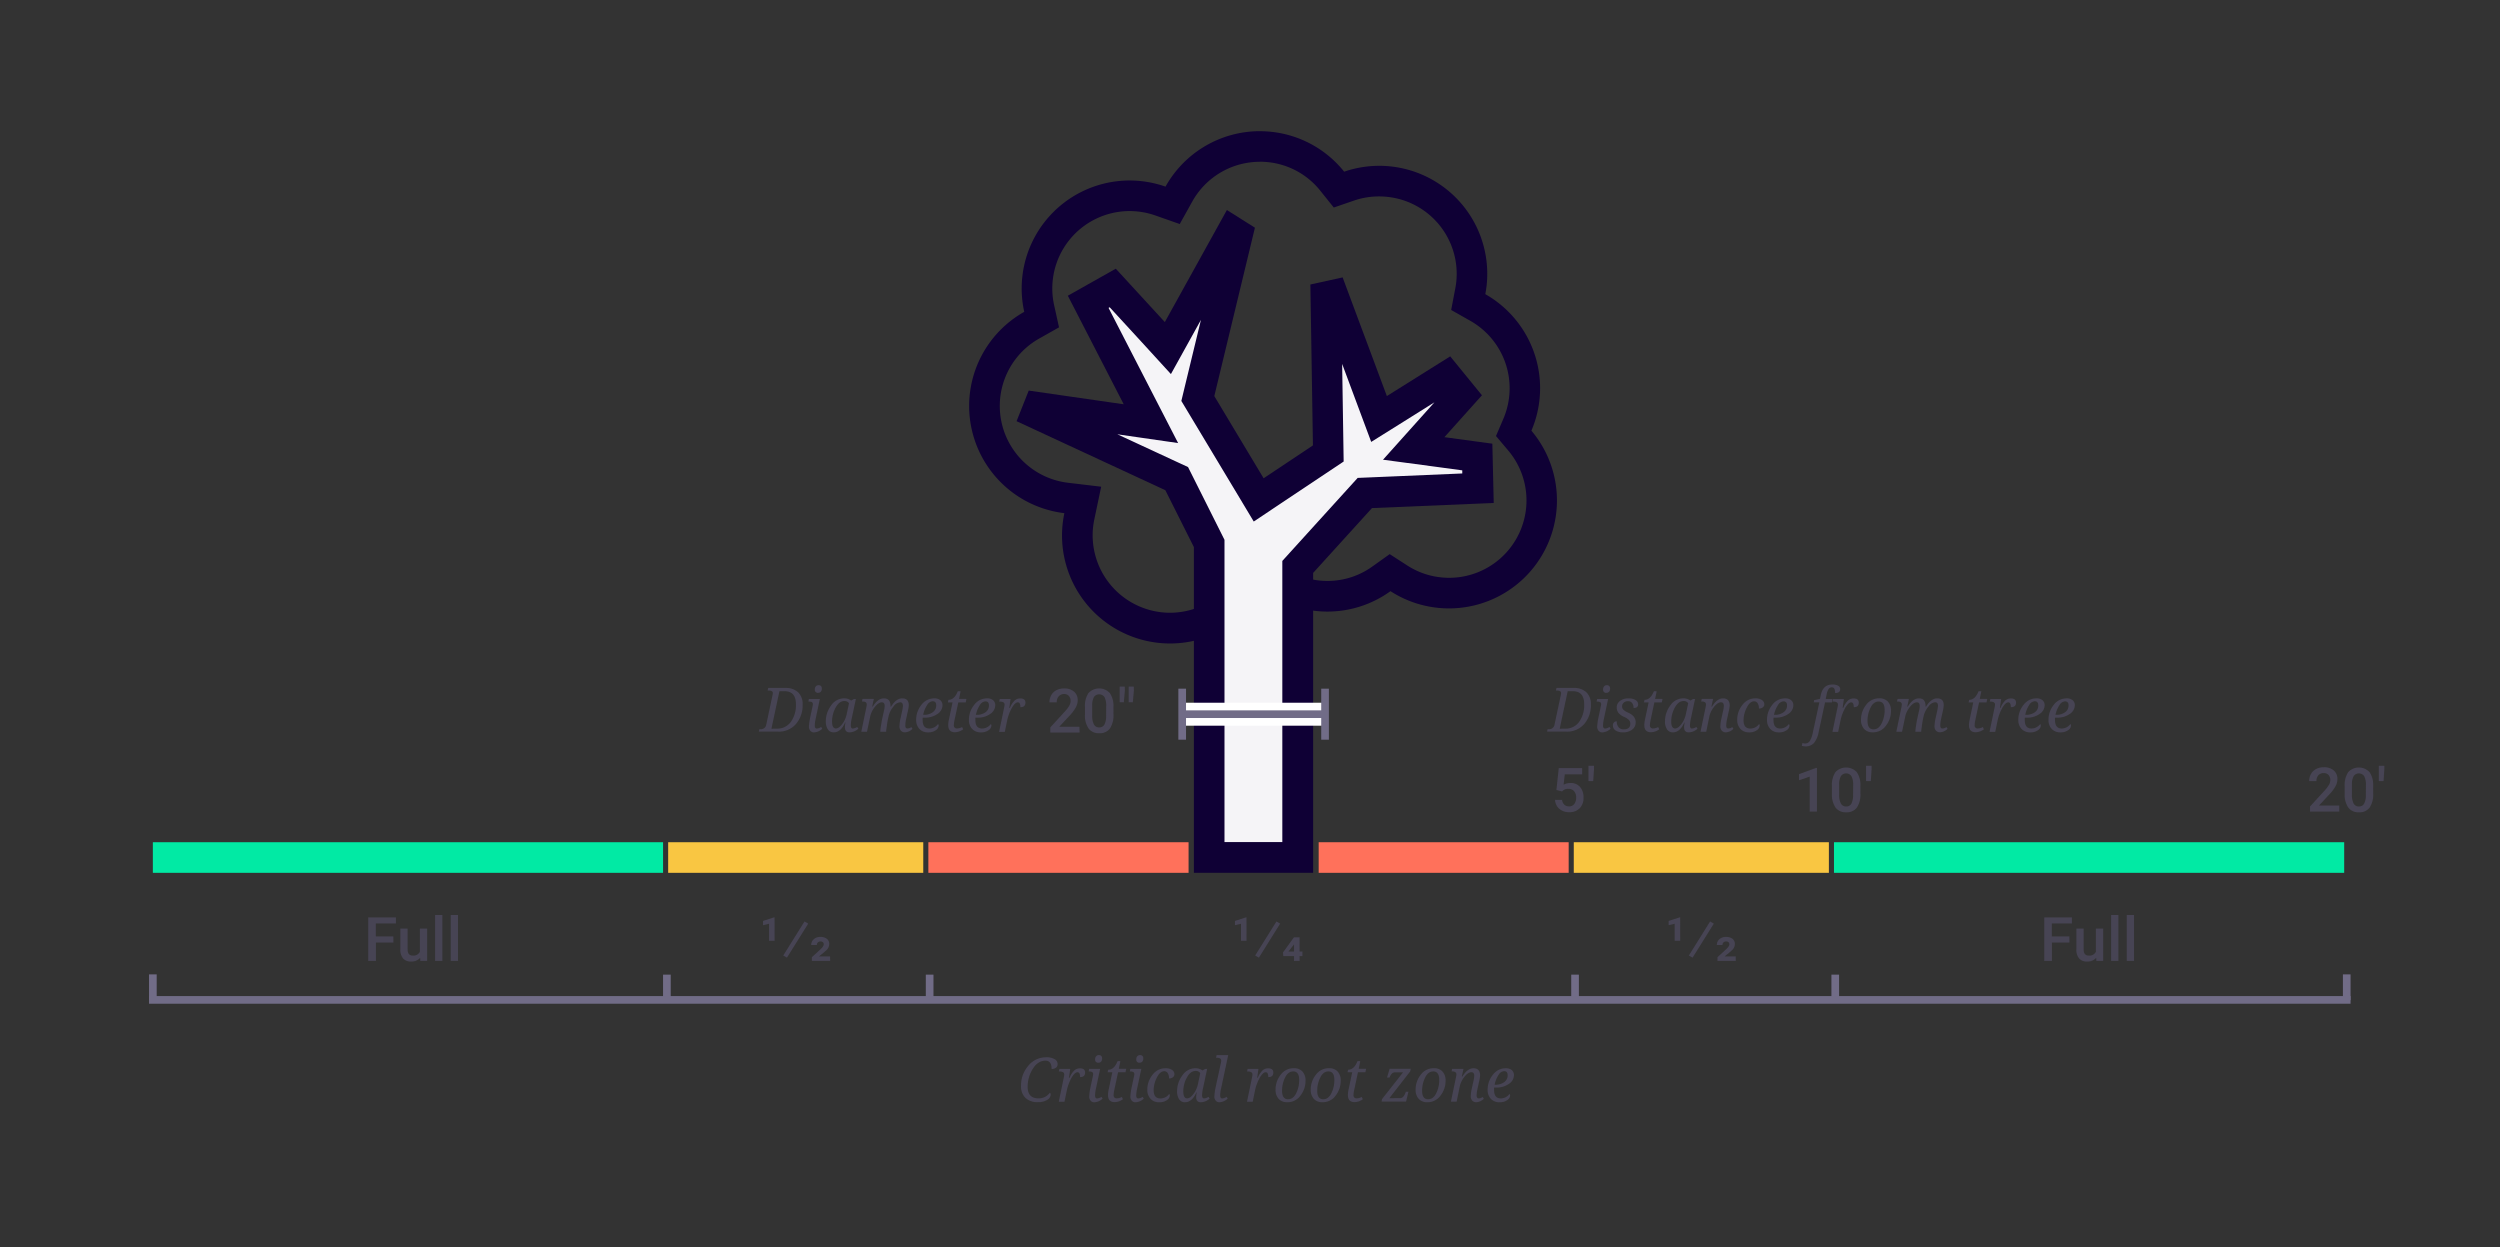 <svg id="Layer_1" data-name="Layer 1" xmlns="http://www.w3.org/2000/svg" viewBox="0 0 980 489"><rect x="0" y="0" width="980" height="489" fill="#333333" stroke="none"/><defs><style>.cls-1,.cls-5,.cls-6{fill:none;stroke-width:12px;}.cls-1{stroke:#ff715b;}.cls-1,.cls-5,.cls-6,.cls-8{stroke-miterlimit:10;}.cls-2{fill:#0f0035;}.cls-3{fill:#f5f4f7;}.cls-4{fill:#474454;}.cls-5{stroke:#f9c642;}.cls-6{stroke:#01eaa4;}.cls-7,.cls-8{fill:#fff;}.cls-8{stroke:#716c87;stroke-width:3px;}</style></defs><title>critical-root-zone</title><line class="cls-1" x1="516.92" y1="336.15" x2="614.92" y2="336.15"/><path class="cls-2" d="M493.84,63.39a30.93,30.93,0,0,1,3.3.18,30.13,30.13,0,0,1,20.42,11.19l5.28,6.59,8-2.75A30.08,30.08,0,0,1,540.65,77a30.72,30.72,0,0,1,3.29.18,30.34,30.34,0,0,1,26.91,33.41c-.08.73-.2,1.54-.38,2.47l-1.61,8.45,7.48,4.24a30.37,30.37,0,0,1,13,38.36l-2.91,6.81,4.78,5.66a30.33,30.33,0,0,1-23.1,49.92,31,31,0,0,1-3.3-.18,30,30,0,0,1-13.17-4.66l-6.88-4.44L538.06,222a30.06,30.06,0,0,1-17.68,5.73,30.91,30.91,0,0,1-3.3-.18,30.28,30.28,0,0,1-14.8-5.78l-10.71-8-6.78,11.48A30.44,30.44,0,0,1,458.7,240.2a30.93,30.93,0,0,1-3.3-.18,30.37,30.37,0,0,1-26.91-33.41c.11-1,.27-2,.48-3l2.69-12.82-13-1.55a30.32,30.32,0,0,1-11.26-56.55l7.74-4.37-1.92-8.68a30.34,30.34,0,0,1,29.56-36.9,30.91,30.91,0,0,1,3.31.18,30.51,30.51,0,0,1,6.83,1.55l9.54,3.35L467.37,79a30.34,30.34,0,0,1,26.46-15.58m0-12a42.37,42.37,0,0,0-36.95,21.74A42.41,42.41,0,0,0,447.37,71a42.91,42.91,0,0,0-4.59-.25,42.34,42.34,0,0,0-41.28,51.49,42.32,42.32,0,0,0,15.73,78.92q-.43,2.06-.67,4.2A42.34,42.34,0,0,0,454.11,252a42.28,42.28,0,0,0,41-20.59,42.12,42.12,0,0,0,20.67,8.08,42.8,42.8,0,0,0,4.59.25,42.17,42.17,0,0,0,24.7-8,42.14,42.14,0,0,0,18.39,6.51,42.81,42.81,0,0,0,4.59.25,42.33,42.33,0,0,0,32.26-69.67,42.37,42.37,0,0,0-18.07-53.52c.21-1.13.4-2.27.52-3.43a42.33,42.33,0,0,0-55.85-44.58,42.2,42.2,0,0,0-28.49-15.62,42.83,42.83,0,0,0-4.59-.25Z"/><polygon class="cls-3" points="473.96 336.15 473.96 213.03 461.25 187.66 406.16 162.09 407.1 159.73 451.16 166.08 426.56 118.31 436.19 112.89 457.82 136.45 483.09 90.83 485.02 92.05 469.54 156.24 493.37 195.96 520.66 177.77 519.7 116.32 522.47 115.71 540.56 164.25 567.14 147.59 572.99 154.76 554.15 175.79 579.08 179.18 579.36 191.4 535.01 193.28 508.71 222.27 508.71 336.15 473.96 336.15"/><path class="cls-2" d="M435,120.45l12.79,13.92L459,146.64l8.07-14.57,3.7-6.68-6.53,27-1.15,4.78,2.53,4.21L485,193.65l6.47,10.79,10.47-7,19.33-12.89,5.44-3.63-.1-6.54-.49-31.73,6.25,16.78,5.14,13.8L550,165.42l12.31-7.72-5.07,5.66-15.1,16.85,22.42,3,8.65,1.17,0,1.22-36,1.53-5,.21-3.37,3.71-23.06,25.41-3.11,3.43v110.2H480V211.61l-1.27-2.54-11.14-22.23-1.88-3.75-3.8-1.76L438,170.24l.82.12,23,3.32L451.17,153,434.55,120.7l.44-.25m45.93-38.09-24.31,43.9-19.22-20.93-18.8,10.59,21.91,42.56-37.24-5.37-4.76,12,58.32,27.06L468,214.45v127.7h46.75V224.58l23.06-25.41,47.73-2L585,173.92l-18.79-2.55,14.71-16.42-12.44-15.26-24.83,15.57-17.34-46.52-12.64,2.78,1,63.07-19.33,12.89-19.33-32.22,15.92-66-10.95-6.91Z"/><path class="cls-4" d="M712.24,318.14H709.4V304.43l-4.18,1.43v-2.39l6.66-2.45h.36Z"/><path class="cls-4" d="M729.29,311a9.31,9.31,0,0,1-1.38,5.55,4.86,4.86,0,0,1-4.19,1.87,4.93,4.93,0,0,1-4.17-1.82,8.91,8.91,0,0,1-1.44-5.4v-3a9.17,9.17,0,0,1,1.38-5.52,5.74,5.74,0,0,1,8.38,0,8.89,8.89,0,0,1,1.41,5.37Zm-2.85-3.19a7.22,7.22,0,0,0-.66-3.52,2.51,2.51,0,0,0-4.14-.06,6.67,6.67,0,0,0-.69,3.31v3.87a7.41,7.41,0,0,0,.67,3.56,2.24,2.24,0,0,0,2.1,1.17,2.2,2.2,0,0,0,2-1.08,7,7,0,0,0,.69-3.39Z"/><path class="cls-4" d="M733.66,301.61l-.3,4.58h-1.86v-6h2.17Z"/><path class="cls-4" d="M610.11,309.68l.93-8.6h9.16v2.46h-6.8l-.47,4.08a5.27,5.27,0,0,1,2.67-.68,4.75,4.75,0,0,1,3.79,1.56,6.18,6.18,0,0,1,1.35,4.2,5.68,5.68,0,0,1-1.5,4.14,5.47,5.47,0,0,1-4.11,1.54,5.73,5.73,0,0,1-3.88-1.33,4.81,4.81,0,0,1-1.67-3.51h2.75a3,3,0,0,0,.89,1.9,2.71,2.71,0,0,0,1.9.66,2.45,2.45,0,0,0,2-.94,4,4,0,0,0,.73-2.55,3.58,3.58,0,0,0-.81-2.47,2.83,2.83,0,0,0-2.23-.91,3.11,3.11,0,0,0-2.48,1Z"/><path class="cls-4" d="M624.84,301.61l-.3,4.58h-1.86v-6h2.17Z"/><path class="cls-4" d="M606.66,285.84H607a2.1,2.1,0,0,0,2.36-1.72l2.5-11.77a3.57,3.57,0,0,0,.09-.67q0-1-1.73-1h-.3l.21-1h6.73a7,7,0,0,1,5,1.69,6.38,6.38,0,0,1,1.77,4.83,11.17,11.17,0,0,1-2.61,7.6,8.79,8.79,0,0,1-7,3h-7.56Zm6.84-.21A6.53,6.53,0,0,0,619,283a11.26,11.26,0,0,0,2-7q0-5.06-4.56-5.06h-1.9l-3.14,14.72Z"/><path class="cls-4" d="M625.87,275l.21-1h4.3l-1.63,7.71a13.9,13.9,0,0,0-.36,2.66q0,1.22.8,1.22a3.56,3.56,0,0,0,1.72-.62l.43.7a5.05,5.05,0,0,1-3.25,1.43,1.8,1.8,0,0,1-1.44-.64,2.42,2.42,0,0,1-.55-1.63,22.71,22.71,0,0,1,.54-3.77l.93-4.41a3.18,3.18,0,0,0,.08-.63q0-1-1.46-1Zm3.89-3.41a1.18,1.18,0,0,1-1.35-1.31,1.83,1.83,0,0,1,.39-1.22,1.31,1.31,0,0,1,1-.46,1.18,1.18,0,0,1,1.35,1.32,1.75,1.75,0,0,1-.4,1.25A1.36,1.36,0,0,1,629.76,271.58Z"/><path class="cls-4" d="M640.36,277.53a3.05,3.05,0,0,0-.57-1.93,1.9,1.9,0,0,0-1.59-.73,2.41,2.41,0,0,0-1.71.58,1.93,1.93,0,0,0-.63,1.48,1.8,1.8,0,0,0,.6,1.36,6.64,6.64,0,0,0,1.85,1.11q2.88,1.29,2.88,3.73a3.49,3.49,0,0,1-1.36,2.86,5.6,5.6,0,0,1-3.61,1.09,5,5,0,0,1-2.89-.73,2.28,2.28,0,0,1-1.07-2,1.54,1.54,0,0,1,.43-1.18,1.52,1.52,0,0,1,1.08-.4,3.41,3.41,0,0,0,.72,2.31,2.54,2.54,0,0,0,2,.83q2.59,0,2.59-2.23a2,2,0,0,0-.55-1.45,6.08,6.08,0,0,0-1.87-1.2,5.75,5.75,0,0,1-2.31-1.69,3.52,3.52,0,0,1-.59-2,3.12,3.12,0,0,1,1.28-2.57,5.28,5.28,0,0,1,3.35-1,5,5,0,0,1,2.76.66,1.91,1.91,0,0,1,1,1.62Q642.17,277.53,640.36,277.53Z"/><path class="cls-4" d="M650,285l.41.89a5.56,5.56,0,0,1-3.23,1.15q-2.61,0-2.61-2.8a9.87,9.87,0,0,1,.23-2l1.46-6.91h-1.83l.22-1q2.34,0,3.67-3.36h1.1l-.62,3h2.91l-.29,1.37h-2.91l-1.45,6.84a11,11,0,0,0-.29,2.06,1.14,1.14,0,0,0,1.28,1.31A4.12,4.12,0,0,0,650,285Z"/><path class="cls-4" d="M660.41,283.22h-.15q-1.72,3.86-4.49,3.86a2.63,2.63,0,0,1-2.28-1.15,5.53,5.53,0,0,1-.81-3.23,10.2,10.2,0,0,1,2.06-6.13,6.12,6.12,0,0,1,5.09-2.82,4.63,4.63,0,0,1,2.81.87l1.05-.61h.77l-1.64,7.69a13.44,13.44,0,0,0-.35,2.66q0,1.22.79,1.22a3.68,3.68,0,0,0,1.73-.62l.43.7a5.35,5.35,0,0,1-3.39,1.43q-1.87,0-1.87-2A8.79,8.79,0,0,1,660.41,283.22Zm1.36-7.54a2,2,0,0,0-1.82-.87q-2.05,0-3.44,2.61a11.27,11.27,0,0,0-1.39,5.36q0,2.78,1.51,2.78,1.2,0,2.51-1.77a9.6,9.6,0,0,0,1.73-3.87Z"/><path class="cls-4" d="M668.84,286.85H666.6l2-9.64a5.5,5.5,0,0,0,.14-1.08q0-1.14-1.68-1.14h-.19l.21-1h4.44l-.64,3h.23q1.95-3.23,4.37-3.23t2.57,2.66a13.79,13.79,0,0,1-.43,2.64L677,281.9a12,12,0,0,0-.32,2.52q0,1.15.84,1.15a2.88,2.88,0,0,0,1.54-.55l.43.7a4.64,4.64,0,0,1-2.93,1.36,2.05,2.05,0,0,1-1.59-.64,2.48,2.48,0,0,1-.59-1.75,17,17,0,0,1,.46-3.25l.55-2.48a10.3,10.3,0,0,0,.35-2.24q0-1.42-1.1-1.42-1.34,0-2.74,1.8a9.16,9.16,0,0,0-1.8,3.6Z"/><path class="cls-4" d="M689.55,283.85a.65.65,0,0,1,.25.6,2.31,2.31,0,0,1-1.13,1.8,5,5,0,0,1-3,.84,4.51,4.51,0,0,1-3.39-1.32,5,5,0,0,1-1.29-3.63,9.2,9.2,0,0,1,2-5.76,6.22,6.22,0,0,1,5.12-2.62,4.4,4.4,0,0,1,2.58.66,2,2,0,0,1,.93,1.64,1.5,1.5,0,0,1-.58,1.21,2.36,2.36,0,0,1-1.55.48,3.81,3.81,0,0,0-.49-2.06,1.53,1.53,0,0,0-1.36-.78q-1.68,0-2.92,2.51a11,11,0,0,0-1.25,4.91q0,3.26,2.64,3.26A4.22,4.22,0,0,0,689.55,283.85Z"/><path class="cls-4" d="M701.23,283.85a.65.65,0,0,1,.25.6,2.31,2.31,0,0,1-1.13,1.8,5,5,0,0,1-3,.84,4.51,4.51,0,0,1-3.39-1.32,5,5,0,0,1-1.29-3.63,9.2,9.2,0,0,1,2-5.76,6.22,6.22,0,0,1,5.12-2.62,3.49,3.49,0,0,1,2.36.73,2.54,2.54,0,0,1,.84,2,4.13,4.13,0,0,1-2,3.39,8.29,8.29,0,0,1-4.94,1.44h-.41l-.43,0a7.83,7.83,0,0,0,0,1q0,3.26,2.64,3.26A4.3,4.3,0,0,0,701.23,283.85Zm-5.82-3.64h.23a5.68,5.68,0,0,0,3.5-1,3.19,3.19,0,0,0,1.38-2.67q0-1.61-1.39-1.61a2.76,2.76,0,0,0-2.17,1.46A11,11,0,0,0,695.41,280.2Z"/><path class="cls-4" d="M718.11,275.35h-2.7L712.91,287a9.31,9.31,0,0,1-1.82,4.24,4.3,4.3,0,0,1-3.39,1.34,5.18,5.18,0,0,1-1.39-.2l.22-1.1a4.18,4.18,0,0,0,1.1.16,2.09,2.09,0,0,0,1.83-1,10.6,10.6,0,0,0,1.2-3.42l2.52-11.71H711l.14-.87,2.31-.5.26-1.31q.84-4.3,4.56-4.3a4.43,4.43,0,0,1,2.31.49,1.47,1.47,0,0,1,.78,1.29q0,1.56-2,1.56,0-2.24-1.22-2.24a1.55,1.55,0,0,0-1.37.73,6.19,6.19,0,0,0-.77,2.25L715.7,274h2.66Z"/><path class="cls-4" d="M726.67,277.22q0-1.9-1-1.9-1.11,0-2.36,2.19a17.36,17.36,0,0,0-1.85,5l-.9,4.37h-2.24l2-9.64a5.5,5.5,0,0,0,.14-1.08q0-1.14-1.91-1.14h-.2l.22-1h4.24l-.5,3.46h.25a8.19,8.19,0,0,1,1.9-2.92,3.32,3.32,0,0,1,2.18-.77q2,0,2,1.65Q728.66,277.22,726.67,277.22Z"/><path class="cls-4" d="M736.71,273.74a4.4,4.4,0,0,1,3.34,1.28,5.14,5.14,0,0,1,1.22,3.69,9.34,9.34,0,0,1-2,5.78,6.15,6.15,0,0,1-5.14,2.58,4.39,4.39,0,0,1-3.39-1.31,5.15,5.15,0,0,1-1.22-3.64,9.29,9.29,0,0,1,2-5.81A6.22,6.22,0,0,1,736.71,273.74Zm-2.27,12.16q2,0,3.16-2.35a11.46,11.46,0,0,0,1.18-5.21q0-3.34-2.34-3.34-2,0-3.16,2.36a11.32,11.32,0,0,0-1.21,5.24Q732.06,285.91,734.44,285.91Z"/><path class="cls-4" d="M753.1,286.85h-2.29a22.08,22.08,0,0,1,.3-2.49q.3-2,.52-2.91l.55-2.48a10.3,10.3,0,0,0,.35-2.24q0-1.42-1.1-1.42-1.34,0-2.75,1.82a9,9,0,0,0-1.79,3.58l-1.29,6.14h-2.24l2-9.64a5.5,5.5,0,0,0,.14-1.08q0-1.14-1.68-1.14h-.19l.21-1h4.44l-.64,3h.23q1.95-3.23,4.37-3.23t2.57,2.66a3.49,3.49,0,0,1,0,.57H755q2-3.23,4.37-3.23,2.57,0,2.57,2.66a13.79,13.79,0,0,1-.43,2.64l-.62,2.84a11.91,11.91,0,0,0-.3,2.52q0,1.15.83,1.15A2.88,2.88,0,0,0,763,285l.43.7a4.51,4.51,0,0,1-2.93,1.36,2.06,2.06,0,0,1-1.58-.64,2.47,2.47,0,0,1-.6-1.75,17,17,0,0,1,.46-3.25l.41-1.87a20.06,20.06,0,0,0,.5-2.85q0-1.42-1.11-1.42a3.54,3.54,0,0,0-2.54,1.58,9.51,9.51,0,0,0-1.84,3.3l-.39,1.72q-.15.66-.42,2.57T753.1,286.85Z"/><path class="cls-4" d="M777.27,285l.41.89a5.56,5.56,0,0,1-3.23,1.15q-2.61,0-2.61-2.8a9.87,9.87,0,0,1,.23-2l1.46-6.91h-1.83l.22-1q2.34,0,3.67-3.36h1.1l-.62,3H779l-.29,1.37h-2.91l-1.45,6.84a11,11,0,0,0-.29,2.06,1.14,1.14,0,0,0,1.28,1.31A4.12,4.12,0,0,0,777.27,285Z"/><path class="cls-4" d="M788.25,277.22q0-1.9-1-1.9-1.11,0-2.36,2.19a17.36,17.36,0,0,0-1.85,5l-.9,4.37h-2.24l2-9.64a5.5,5.5,0,0,0,.14-1.08q0-1.14-1.91-1.14H780l.22-1h4.24l-.5,3.46h.25a8.19,8.19,0,0,1,1.9-2.92,3.32,3.32,0,0,1,2.18-.77q2,0,2,1.65Q790.25,277.22,788.25,277.22Z"/><path class="cls-4" d="M799.74,283.85a.65.65,0,0,1,.25.6,2.31,2.31,0,0,1-1.13,1.8,5,5,0,0,1-3,.84,4.51,4.51,0,0,1-3.39-1.32,5,5,0,0,1-1.29-3.63,9.2,9.2,0,0,1,2-5.76,6.22,6.22,0,0,1,5.12-2.62,3.49,3.49,0,0,1,2.36.73,2.54,2.54,0,0,1,.84,2,4.13,4.13,0,0,1-2,3.39,8.29,8.29,0,0,1-4.94,1.44h-.41l-.43,0a7.83,7.83,0,0,0,0,1q0,3.26,2.64,3.26A4.3,4.3,0,0,0,799.74,283.85Zm-5.82-3.64h.23a5.68,5.68,0,0,0,3.5-1A3.19,3.19,0,0,0,799,276.5q0-1.61-1.39-1.61a2.76,2.76,0,0,0-2.17,1.46A11,11,0,0,0,793.91,280.2Z"/><path class="cls-4" d="M811.57,283.85a.65.65,0,0,1,.25.6,2.31,2.31,0,0,1-1.13,1.8,5,5,0,0,1-3,.84,4.51,4.51,0,0,1-3.39-1.32,5,5,0,0,1-1.29-3.63,9.2,9.2,0,0,1,2-5.76,6.22,6.22,0,0,1,5.12-2.62,3.49,3.49,0,0,1,2.36.73,2.54,2.54,0,0,1,.84,2,4.13,4.13,0,0,1-2,3.39,8.29,8.29,0,0,1-4.94,1.44H806l-.43,0a7.83,7.83,0,0,0,0,1q0,3.26,2.64,3.26A4.3,4.3,0,0,0,811.57,283.85Zm-5.82-3.64H806a5.68,5.68,0,0,0,3.5-1,3.19,3.19,0,0,0,1.38-2.67q0-1.61-1.39-1.61a2.76,2.76,0,0,0-2.17,1.46A11,11,0,0,0,805.75,280.2Z"/><path class="cls-4" d="M411.55,428.34a.91.91,0,0,1,.32.8,2.51,2.51,0,0,1-1.34,2,6.54,6.54,0,0,1-3.68.9A6.77,6.77,0,0,1,402,430.4a6.26,6.26,0,0,1-1.75-4.75,11.73,11.73,0,0,1,2.84-7.87,8.91,8.91,0,0,1,7.05-3.32,6.24,6.24,0,0,1,3.27.72,2.2,2.2,0,0,1,1.17,2,1.64,1.64,0,0,1-.64,1.36,2.7,2.7,0,0,1-1.71.5q0-3.26-2.39-3.26-3,0-5,3.23a13.16,13.16,0,0,0-2,7.06q0,4.49,4.27,4.49A5.31,5.31,0,0,0,411.55,428.34Z"/><path class="cls-4" d="M423.39,422.22q0-1.9-1-1.9-1.11,0-2.36,2.19a17.36,17.36,0,0,0-1.85,5l-.9,4.37h-2.24l2-9.64a5.5,5.5,0,0,0,.14-1.08q0-1.14-1.91-1.14h-.2l.22-1h4.24l-.5,3.46h.25a8.19,8.19,0,0,1,1.9-2.92,3.32,3.32,0,0,1,2.18-.77q2,0,2,1.65Q425.38,422.22,423.39,422.22Z"/><path class="cls-4" d="M426.74,420l.21-1h4.3l-1.63,7.71a13.9,13.9,0,0,0-.36,2.66q0,1.22.8,1.22a3.56,3.56,0,0,0,1.72-.62l.43.7a5.05,5.05,0,0,1-3.25,1.43,1.8,1.8,0,0,1-1.44-.64,2.42,2.42,0,0,1-.55-1.63,22.71,22.71,0,0,1,.54-3.77l.93-4.41a3.18,3.18,0,0,0,.08-.63q0-1-1.46-1Zm3.89-3.41a1.18,1.18,0,0,1-1.35-1.31,1.83,1.83,0,0,1,.39-1.22,1.31,1.31,0,0,1,1-.46,1.18,1.18,0,0,1,1.35,1.32,1.75,1.75,0,0,1-.4,1.25A1.36,1.36,0,0,1,430.63,416.58Z"/><path class="cls-4" d="M439.77,430l.41.89a5.56,5.56,0,0,1-3.23,1.15q-2.61,0-2.61-2.8a9.87,9.87,0,0,1,.23-2l1.46-6.91H434.2l.22-1q2.34,0,3.67-3.36h1.1l-.62,3h2.91l-.29,1.37h-2.91l-1.45,6.84a11,11,0,0,0-.29,2.06,1.14,1.14,0,0,0,1.28,1.31A4.12,4.12,0,0,0,439.77,430Z"/><path class="cls-4" d="M442.88,420l.21-1h4.3l-1.63,7.71a13.9,13.9,0,0,0-.36,2.66q0,1.22.8,1.22a3.56,3.56,0,0,0,1.72-.62l.43.7a5.05,5.05,0,0,1-3.25,1.43,1.8,1.8,0,0,1-1.44-.64,2.42,2.42,0,0,1-.55-1.63,22.71,22.71,0,0,1,.54-3.77l.93-4.41a3.18,3.18,0,0,0,.08-.63q0-1-1.46-1Zm3.89-3.41a1.18,1.18,0,0,1-1.35-1.31,1.83,1.83,0,0,1,.39-1.22,1.31,1.31,0,0,1,1-.46,1.18,1.18,0,0,1,1.35,1.32,1.75,1.75,0,0,1-.4,1.25A1.36,1.36,0,0,1,446.77,416.58Z"/><path class="cls-4" d="M458.31,428.85a.65.65,0,0,1,.25.6,2.31,2.31,0,0,1-1.13,1.8,5,5,0,0,1-3,.84,4.51,4.51,0,0,1-3.39-1.32,5,5,0,0,1-1.29-3.63,9.2,9.2,0,0,1,2-5.76,6.22,6.22,0,0,1,5.12-2.62,4.4,4.4,0,0,1,2.58.66,2,2,0,0,1,.93,1.64,1.5,1.5,0,0,1-.58,1.21,2.36,2.36,0,0,1-1.55.48,3.81,3.81,0,0,0-.49-2.06,1.53,1.53,0,0,0-1.36-.78q-1.68,0-2.92,2.51a11,11,0,0,0-1.25,4.91q0,3.26,2.64,3.26A4.22,4.22,0,0,0,458.31,428.85Z"/><path class="cls-4" d="M469.14,428.22H469q-1.72,3.86-4.49,3.86a2.63,2.63,0,0,1-2.28-1.15,5.53,5.53,0,0,1-.81-3.23,10.2,10.2,0,0,1,2.06-6.13,6.12,6.12,0,0,1,5.09-2.82,4.63,4.63,0,0,1,2.81.87l1.05-.61h.77l-1.64,7.69a13.44,13.44,0,0,0-.35,2.66q0,1.22.79,1.22a3.68,3.68,0,0,0,1.73-.62l.43.7a5.35,5.35,0,0,1-3.39,1.43q-1.87,0-1.87-2A8.79,8.79,0,0,1,469.14,428.22Zm1.36-7.54a2,2,0,0,0-1.82-.87q-2.05,0-3.44,2.61a11.27,11.27,0,0,0-1.39,5.36q0,2.78,1.51,2.78,1.2,0,2.51-1.77a9.6,9.6,0,0,0,1.73-3.87Z"/><path class="cls-4" d="M476.7,414.62l.21-1h4.54l-2.78,13.08a13.75,13.75,0,0,0-.36,2.66q0,1.22.8,1.22a3.56,3.56,0,0,0,1.72-.62l.43.7a5.05,5.05,0,0,1-3.25,1.43,1.81,1.81,0,0,1-1.42-.63,2.39,2.39,0,0,1-.56-1.64,22.15,22.15,0,0,1,.53-3.77l2-9.21a5.68,5.68,0,0,0,.15-1.08q0-1.12-1.69-1.12Z"/><path class="cls-4" d="M497.17,422.22q0-1.9-1-1.9-1.11,0-2.36,2.19a17.36,17.36,0,0,0-1.85,5l-.9,4.37h-2.24l2-9.64a5.5,5.5,0,0,0,.14-1.08q0-1.14-1.91-1.14h-.2l.22-1h4.24l-.5,3.46h.25a8.19,8.19,0,0,1,1.9-2.92,3.32,3.32,0,0,1,2.18-.77q2,0,2,1.65Q499.16,422.22,497.17,422.22Z"/><path class="cls-4" d="M507.21,418.74a4.4,4.4,0,0,1,3.34,1.28,5.14,5.14,0,0,1,1.22,3.69,9.34,9.34,0,0,1-2,5.78,6.15,6.15,0,0,1-5.14,2.58,4.39,4.39,0,0,1-3.39-1.31,5.15,5.15,0,0,1-1.22-3.64,9.29,9.29,0,0,1,2-5.81A6.22,6.22,0,0,1,507.21,418.74Zm-2.27,12.16q2,0,3.16-2.35a11.46,11.46,0,0,0,1.18-5.21q0-3.34-2.34-3.34-2,0-3.16,2.36a11.32,11.32,0,0,0-1.21,5.24Q502.56,430.91,504.94,430.91Z"/><path class="cls-4" d="M521,418.74a4.4,4.4,0,0,1,3.34,1.28,5.14,5.14,0,0,1,1.22,3.69,9.34,9.34,0,0,1-2,5.78,6.15,6.15,0,0,1-5.14,2.58,4.39,4.39,0,0,1-3.39-1.31,5.15,5.15,0,0,1-1.22-3.64,9.29,9.29,0,0,1,2-5.81A6.22,6.22,0,0,1,521,418.74Zm-2.27,12.16q2,0,3.16-2.35a11.46,11.46,0,0,0,1.18-5.21q0-3.34-2.34-3.34-2,0-3.16,2.36a11.32,11.32,0,0,0-1.21,5.24Q516.34,430.91,518.72,430.91Z"/><path class="cls-4" d="M533.81,430l.41.89a5.56,5.56,0,0,1-3.23,1.15q-2.61,0-2.61-2.8a9.87,9.87,0,0,1,.23-2l1.46-6.91h-1.83l.22-1q2.34,0,3.67-3.36h1.1l-.62,3h2.91l-.29,1.37h-2.91l-1.45,6.84a11,11,0,0,0-.29,2.06,1.14,1.14,0,0,0,1.28,1.31A4.12,4.12,0,0,0,533.81,430Z"/><path class="cls-4" d="M548.88,430.47a1.69,1.69,0,0,0,1-.36,4.14,4.14,0,0,0,1-1.61l.23-.55h1l-.94,3.89h-9.6l.19-1L550,420.35h-3a1.88,1.88,0,0,0-1.28.4,4.85,4.85,0,0,0-1,1.55l0,.09h-1l1-3.41H553l-.2,1-8.18,10.51Z"/><path class="cls-4" d="M562.11,418.74a4.4,4.4,0,0,1,3.34,1.28,5.14,5.14,0,0,1,1.22,3.69,9.34,9.34,0,0,1-2,5.78,6.15,6.15,0,0,1-5.14,2.58,4.39,4.39,0,0,1-3.39-1.31,5.15,5.15,0,0,1-1.22-3.64,9.29,9.29,0,0,1,2-5.81A6.22,6.22,0,0,1,562.11,418.74Zm-2.27,12.16q2,0,3.16-2.35a11.46,11.46,0,0,0,1.18-5.21q0-3.34-2.34-3.34-2,0-3.16,2.36a11.32,11.32,0,0,0-1.21,5.24Q557.46,430.91,559.84,430.91Z"/><path class="cls-4" d="M571,431.85h-2.24l2-9.64a5.5,5.5,0,0,0,.14-1.08q0-1.14-1.68-1.14h-.19l.21-1h4.44l-.64,3h.23q1.95-3.23,4.37-3.23t2.57,2.66a13.79,13.79,0,0,1-.43,2.64l-.62,2.84a12,12,0,0,0-.32,2.52q0,1.15.84,1.15a2.88,2.88,0,0,0,1.54-.55l.43.7a4.64,4.64,0,0,1-2.93,1.36,2.05,2.05,0,0,1-1.59-.64,2.48,2.48,0,0,1-.59-1.75,17,17,0,0,1,.46-3.25l.55-2.48a10.3,10.3,0,0,0,.35-2.24q0-1.42-1.1-1.42-1.34,0-2.74,1.8a9.16,9.16,0,0,0-1.8,3.6Z"/><path class="cls-4" d="M591.71,428.85a.65.65,0,0,1,.25.6,2.31,2.31,0,0,1-1.13,1.8,5,5,0,0,1-3,.84,4.51,4.51,0,0,1-3.39-1.32,5,5,0,0,1-1.29-3.63,9.2,9.2,0,0,1,2-5.76,6.22,6.22,0,0,1,5.12-2.62,3.49,3.49,0,0,1,2.36.73,2.54,2.54,0,0,1,.84,2,4.13,4.13,0,0,1-2,3.39,8.29,8.29,0,0,1-4.94,1.44h-.41l-.43,0a7.83,7.83,0,0,0,0,1q0,3.26,2.64,3.26A4.3,4.3,0,0,0,591.71,428.85Zm-5.82-3.64h.23a5.68,5.68,0,0,0,3.5-1A3.19,3.19,0,0,0,591,421.5q0-1.61-1.39-1.61a2.76,2.76,0,0,0-2.17,1.46A11,11,0,0,0,585.89,425.2Z"/><path class="cls-4" d="M423.2,287.14H411.72v-2l5.68-6.2a14.15,14.15,0,0,0,1.75-2.29,3.71,3.71,0,0,0,.52-1.85,2.8,2.8,0,0,0-.69-2,2.38,2.38,0,0,0-1.85-.75A2.74,2.74,0,0,0,415,273a3.32,3.32,0,0,0-.76,2.31h-2.85a5.58,5.58,0,0,1,.71-2.81,4.88,4.88,0,0,1,2-1.94,6.45,6.45,0,0,1,3-.69,5.77,5.77,0,0,1,3.92,1.25,4.33,4.33,0,0,1,1.44,3.45,5.86,5.86,0,0,1-.72,2.68,15.23,15.23,0,0,1-2.36,3.18l-4.17,4.46h7.92Z"/><path class="cls-4" d="M436.48,280a9.31,9.31,0,0,1-1.38,5.55,4.86,4.86,0,0,1-4.19,1.87,4.93,4.93,0,0,1-4.17-1.82,8.91,8.91,0,0,1-1.44-5.4v-3a9.17,9.17,0,0,1,1.38-5.52,5.74,5.74,0,0,1,8.38,0,8.89,8.89,0,0,1,1.41,5.37Zm-2.85-3.19a7.22,7.22,0,0,0-.66-3.52,2.51,2.51,0,0,0-4.14-.06,6.67,6.67,0,0,0-.69,3.31v3.87a7.41,7.41,0,0,0,.67,3.56,2.24,2.24,0,0,0,2.1,1.17,2.2,2.2,0,0,0,2-1.08,7,7,0,0,0,.69-3.39Z"/><path class="cls-4" d="M440.95,270.75l-.41,4.54h-1.63v-6.14h2Zm3.53,0-.41,4.54h-1.63v-6.14h2Z"/><path class="cls-4" d="M297.66,285.84H298a2.1,2.1,0,0,0,2.36-1.72l2.5-11.77a3.57,3.57,0,0,0,.09-.67q0-1-1.73-1h-.3l.21-1h6.73a7,7,0,0,1,5,1.69,6.38,6.38,0,0,1,1.77,4.83,11.17,11.17,0,0,1-2.61,7.6,8.79,8.79,0,0,1-7,3h-7.56Zm6.84-.21A6.53,6.53,0,0,0,310,283a11.26,11.26,0,0,0,2-7q0-5.06-4.56-5.06h-1.9l-3.14,14.72Z"/><path class="cls-4" d="M316.87,275l.21-1h4.3l-1.63,7.71a13.9,13.9,0,0,0-.36,2.66q0,1.22.8,1.22a3.56,3.56,0,0,0,1.72-.62l.43.7a5.05,5.05,0,0,1-3.25,1.43,1.8,1.8,0,0,1-1.44-.64,2.42,2.42,0,0,1-.55-1.63,22.71,22.71,0,0,1,.54-3.77l.93-4.41a3.18,3.18,0,0,0,.08-.63q0-1-1.46-1Zm3.89-3.41a1.18,1.18,0,0,1-1.35-1.31,1.83,1.83,0,0,1,.39-1.22,1.31,1.31,0,0,1,1-.46,1.18,1.18,0,0,1,1.35,1.32,1.75,1.75,0,0,1-.4,1.25A1.36,1.36,0,0,1,320.76,271.58Z"/><path class="cls-4" d="M331.45,283.22h-.15q-1.72,3.86-4.49,3.86a2.63,2.63,0,0,1-2.28-1.15,5.53,5.53,0,0,1-.81-3.23,10.2,10.2,0,0,1,2.06-6.13,6.12,6.12,0,0,1,5.09-2.82,4.63,4.63,0,0,1,2.81.87l1.05-.61h.77l-1.64,7.69a13.44,13.44,0,0,0-.35,2.66q0,1.22.79,1.22a3.68,3.68,0,0,0,1.73-.62l.43.7a5.35,5.35,0,0,1-3.39,1.43q-1.87,0-1.87-2A8.79,8.79,0,0,1,331.45,283.22Zm1.36-7.54a2,2,0,0,0-1.82-.87q-2.05,0-3.44,2.61a11.27,11.27,0,0,0-1.39,5.36q0,2.78,1.51,2.78,1.2,0,2.51-1.77a9.6,9.6,0,0,0,1.73-3.87Z"/><path class="cls-4" d="M347.36,286.85h-2.29a22.08,22.08,0,0,1,.3-2.49q.3-2,.52-2.91l.55-2.48a10.3,10.3,0,0,0,.35-2.24q0-1.42-1.1-1.42-1.34,0-2.75,1.82a9,9,0,0,0-1.79,3.58l-1.29,6.14h-2.24l2-9.64a5.5,5.5,0,0,0,.14-1.08q0-1.14-1.68-1.14h-.19l.21-1h4.44l-.64,3h.23q1.95-3.23,4.37-3.23t2.57,2.66a3.49,3.49,0,0,1,0,.57h.23q2-3.23,4.37-3.23,2.57,0,2.57,2.66a13.79,13.79,0,0,1-.43,2.64l-.62,2.84a11.91,11.91,0,0,0-.3,2.52q0,1.15.83,1.15a2.88,2.88,0,0,0,1.54-.55l.43.7a4.51,4.51,0,0,1-2.93,1.36,2.06,2.06,0,0,1-1.58-.64,2.47,2.47,0,0,1-.6-1.75,17,17,0,0,1,.46-3.25l.41-1.87a20.06,20.06,0,0,0,.5-2.85q0-1.42-1.11-1.42a3.54,3.54,0,0,0-2.54,1.58,9.51,9.51,0,0,0-1.84,3.3l-.39,1.72q-.15.66-.42,2.57T347.36,286.85Z"/><path class="cls-4" d="M367.7,283.85a.65.65,0,0,1,.25.6,2.31,2.31,0,0,1-1.13,1.8,5,5,0,0,1-3,.84,4.51,4.51,0,0,1-3.39-1.32,5,5,0,0,1-1.29-3.63,9.2,9.2,0,0,1,2-5.76,6.22,6.22,0,0,1,5.12-2.62,3.49,3.49,0,0,1,2.36.73,2.54,2.54,0,0,1,.84,2,4.13,4.13,0,0,1-2,3.39,8.29,8.29,0,0,1-4.94,1.44h-.41l-.43,0a7.83,7.83,0,0,0,0,1q0,3.26,2.64,3.26A4.3,4.3,0,0,0,367.7,283.85Zm-5.82-3.64h.23a5.68,5.68,0,0,0,3.5-1A3.19,3.19,0,0,0,367,276.5q0-1.61-1.39-1.61a2.76,2.76,0,0,0-2.17,1.46A11,11,0,0,0,361.88,280.2Z"/><path class="cls-4" d="M377.14,285l.41.89a5.56,5.56,0,0,1-3.23,1.15q-2.61,0-2.61-2.8a9.87,9.87,0,0,1,.23-2l1.46-6.91h-1.83l.22-1q2.34,0,3.67-3.36h1.1l-.62,3h2.91l-.29,1.37h-2.91l-1.45,6.84a11,11,0,0,0-.29,2.06,1.14,1.14,0,0,0,1.28,1.31A4.12,4.12,0,0,0,377.14,285Z"/><path class="cls-4" d="M388.38,283.85a.65.65,0,0,1,.25.6,2.31,2.31,0,0,1-1.13,1.8,5,5,0,0,1-3,.84,4.51,4.51,0,0,1-3.39-1.32,5,5,0,0,1-1.29-3.63,9.2,9.2,0,0,1,2-5.76,6.22,6.22,0,0,1,5.12-2.62,3.49,3.49,0,0,1,2.36.73,2.54,2.54,0,0,1,.84,2,4.13,4.13,0,0,1-2,3.39,8.29,8.29,0,0,1-4.94,1.44h-.41l-.43,0a7.83,7.83,0,0,0,0,1q0,3.26,2.64,3.26A4.3,4.3,0,0,0,388.38,283.85Zm-5.82-3.64h.23a5.68,5.68,0,0,0,3.5-1,3.19,3.19,0,0,0,1.38-2.67q0-1.61-1.39-1.61a2.76,2.76,0,0,0-2.17,1.46A11,11,0,0,0,382.55,280.2Z"/><path class="cls-4" d="M400,277.22q0-1.9-1-1.9-1.11,0-2.36,2.19a17.36,17.36,0,0,0-1.85,5l-.9,4.37h-2.24l2-9.64a5.5,5.5,0,0,0,.14-1.08q0-1.14-1.91-1.14h-.2l.22-1h4.24l-.5,3.46h.25a8.19,8.19,0,0,1,1.9-2.92,3.32,3.32,0,0,1,2.18-.77q2,0,2,1.65Q401.95,277.22,400,277.22Z"/><path class="cls-4" d="M917,318.14H905.53v-2l5.68-6.2a14.15,14.15,0,0,0,1.75-2.29,3.71,3.71,0,0,0,.52-1.85,2.8,2.8,0,0,0-.69-2,2.38,2.38,0,0,0-1.85-.75,2.74,2.74,0,0,0-2.14.84,3.32,3.32,0,0,0-.76,2.31H905.2a5.58,5.58,0,0,1,.71-2.81,4.88,4.88,0,0,1,2-1.94,6.45,6.45,0,0,1,3-.69,5.77,5.77,0,0,1,3.92,1.25,4.33,4.33,0,0,1,1.44,3.45,5.86,5.86,0,0,1-.72,2.68,15.23,15.23,0,0,1-2.36,3.18l-4.17,4.46H917Z"/><path class="cls-4" d="M930.29,311a9.31,9.31,0,0,1-1.38,5.55,4.86,4.86,0,0,1-4.19,1.87,4.93,4.93,0,0,1-4.17-1.82,8.91,8.91,0,0,1-1.44-5.4v-3a9.17,9.17,0,0,1,1.38-5.52,5.74,5.74,0,0,1,8.38,0,8.89,8.89,0,0,1,1.41,5.37Zm-2.85-3.19a7.22,7.22,0,0,0-.66-3.52,2.51,2.51,0,0,0-4.14-.06,6.67,6.67,0,0,0-.69,3.31v3.87a7.41,7.41,0,0,0,.67,3.56,2.24,2.24,0,0,0,2.1,1.17,2.2,2.2,0,0,0,2-1.08,7,7,0,0,0,.69-3.39Z"/><path class="cls-4" d="M934.66,301.61l-.3,4.58h-1.86v-6h2.17Z"/><line class="cls-5" x1="616.92" y1="336.15" x2="716.92" y2="336.15"/><line class="cls-6" x1="718.92" y1="336.15" x2="918.92" y2="336.15"/><line class="cls-1" x1="465.92" y1="336.15" x2="363.92" y2="336.15"/><line class="cls-5" x1="361.92" y1="336.15" x2="261.92" y2="336.15"/><line class="cls-6" x1="259.92" y1="336.15" x2="59.92" y2="336.15"/><path class="cls-4" d="M658.64,368.8h-2.17v-6.69l-2.36.56V361l4.3-1.39h.22Z"/><path class="cls-4" d="M663.49,375.4l-1.46-.84,8.33-13.34,1.46.84Z"/><path class="cls-4" d="M680.42,376.68h-7.17v-1.46l3.34-3.06q1.32-1.21,1.32-2a1.08,1.08,0,0,0-.32-.8,1.27,1.27,0,0,0-.93-.31,1.44,1.44,0,0,0-1.07.39,1.38,1.38,0,0,0-.39,1H673a2.91,2.91,0,0,1,1-2.26,3.69,3.69,0,0,1,2.57-.9,4,4,0,0,1,2.59.75,2.56,2.56,0,0,1,.91,2.1,3.44,3.44,0,0,1-1.24,2.45l-1.15,1-1.64,1.32h4.35Z"/><path class="cls-4" d="M303.64,368.8h-2.17v-6.69l-2.36.56V361l4.3-1.39h.22Z"/><path class="cls-4" d="M308.49,375.4l-1.46-.84,8.33-13.34,1.46.84Z"/><path class="cls-4" d="M325.42,376.68h-7.17v-1.46l3.34-3.06q1.32-1.21,1.32-2a1.08,1.08,0,0,0-.32-.8,1.27,1.27,0,0,0-.93-.31,1.44,1.44,0,0,0-1.07.39,1.38,1.38,0,0,0-.39,1H318a2.91,2.91,0,0,1,1-2.26,3.69,3.69,0,0,1,2.57-.9,4,4,0,0,1,2.59.75,2.56,2.56,0,0,1,.91,2.1,3.44,3.44,0,0,1-1.24,2.45l-1.15,1-1.64,1.32h4.35Z"/><path class="cls-4" d="M811.22,369.47h-6.87v7.21h-3V359.61h10.84V362h-7.87v5.07h6.87Z"/><path class="cls-4" d="M821.72,375.44a4.42,4.42,0,0,1-3.56,1.48A3.94,3.94,0,0,1,815,375.7a5.13,5.13,0,0,1-1.06-3.49V364h2.85v8.18q0,2.41,2,2.41a2.81,2.81,0,0,0,2.8-1.49V364h2.85v12.68h-2.68Z"/><path class="cls-4" d="M830.41,376.68h-2.85v-18h2.85Z"/><path class="cls-4" d="M836.54,376.68h-2.85v-18h2.85Z"/><path class="cls-4" d="M154.22,369.47h-6.87v7.21h-3V359.61h10.84V362h-7.87v5.07h6.87Z"/><path class="cls-4" d="M164.72,375.44a4.42,4.42,0,0,1-3.56,1.48A3.94,3.94,0,0,1,158,375.7a5.13,5.13,0,0,1-1.06-3.49V364h2.85v8.18q0,2.41,2,2.41a2.81,2.81,0,0,0,2.8-1.49V364h2.85v12.68h-2.68Z"/><path class="cls-4" d="M173.41,376.68h-2.85v-18h2.85Z"/><path class="cls-4" d="M179.54,376.68h-2.85v-18h2.85Z"/><path class="cls-4" d="M488.64,368.8h-2.17v-6.69l-2.36.56V361l4.3-1.39h.22Z"/><path class="cls-4" d="M493.49,375.4l-1.46-.84,8.33-13.34,1.46.84Z"/><path class="cls-4" d="M509.44,373h1.11v1.77h-1.11v1.91h-2.19v-1.91h-4.2l-.11-1.42,4.28-5.92h2.21Zm-4.37,0h2.18v-2.84l-.16.26Z"/><rect class="cls-7" x="486.92" y="252.46" width="9" height="55" transform="translate(771.38 -211.45) rotate(90)"/><line class="cls-8" x1="463.42" y1="279.96" x2="519.42" y2="279.96"/><line class="cls-8" x1="519.42" y1="269.96" x2="519.42" y2="289.96"/><line class="cls-8" x1="463.42" y1="269.96" x2="463.42" y2="289.96"/><line class="cls-8" x1="58.42" y1="391.96" x2="921.42" y2="391.96"/><line class="cls-8" x1="919.92" y1="381.96" x2="919.92" y2="392.05"/><line class="cls-8" x1="59.92" y1="381.96" x2="59.92" y2="392.05"/><line class="cls-8" x1="364.42" y1="382.06" x2="364.42" y2="392.15"/><line class="cls-8" x1="617.42" y1="382.06" x2="617.42" y2="392.15"/><line class="cls-8" x1="719.42" y1="382.06" x2="719.42" y2="392.15"/><line class="cls-8" x1="261.42" y1="382.06" x2="261.42" y2="392.15"/></svg>